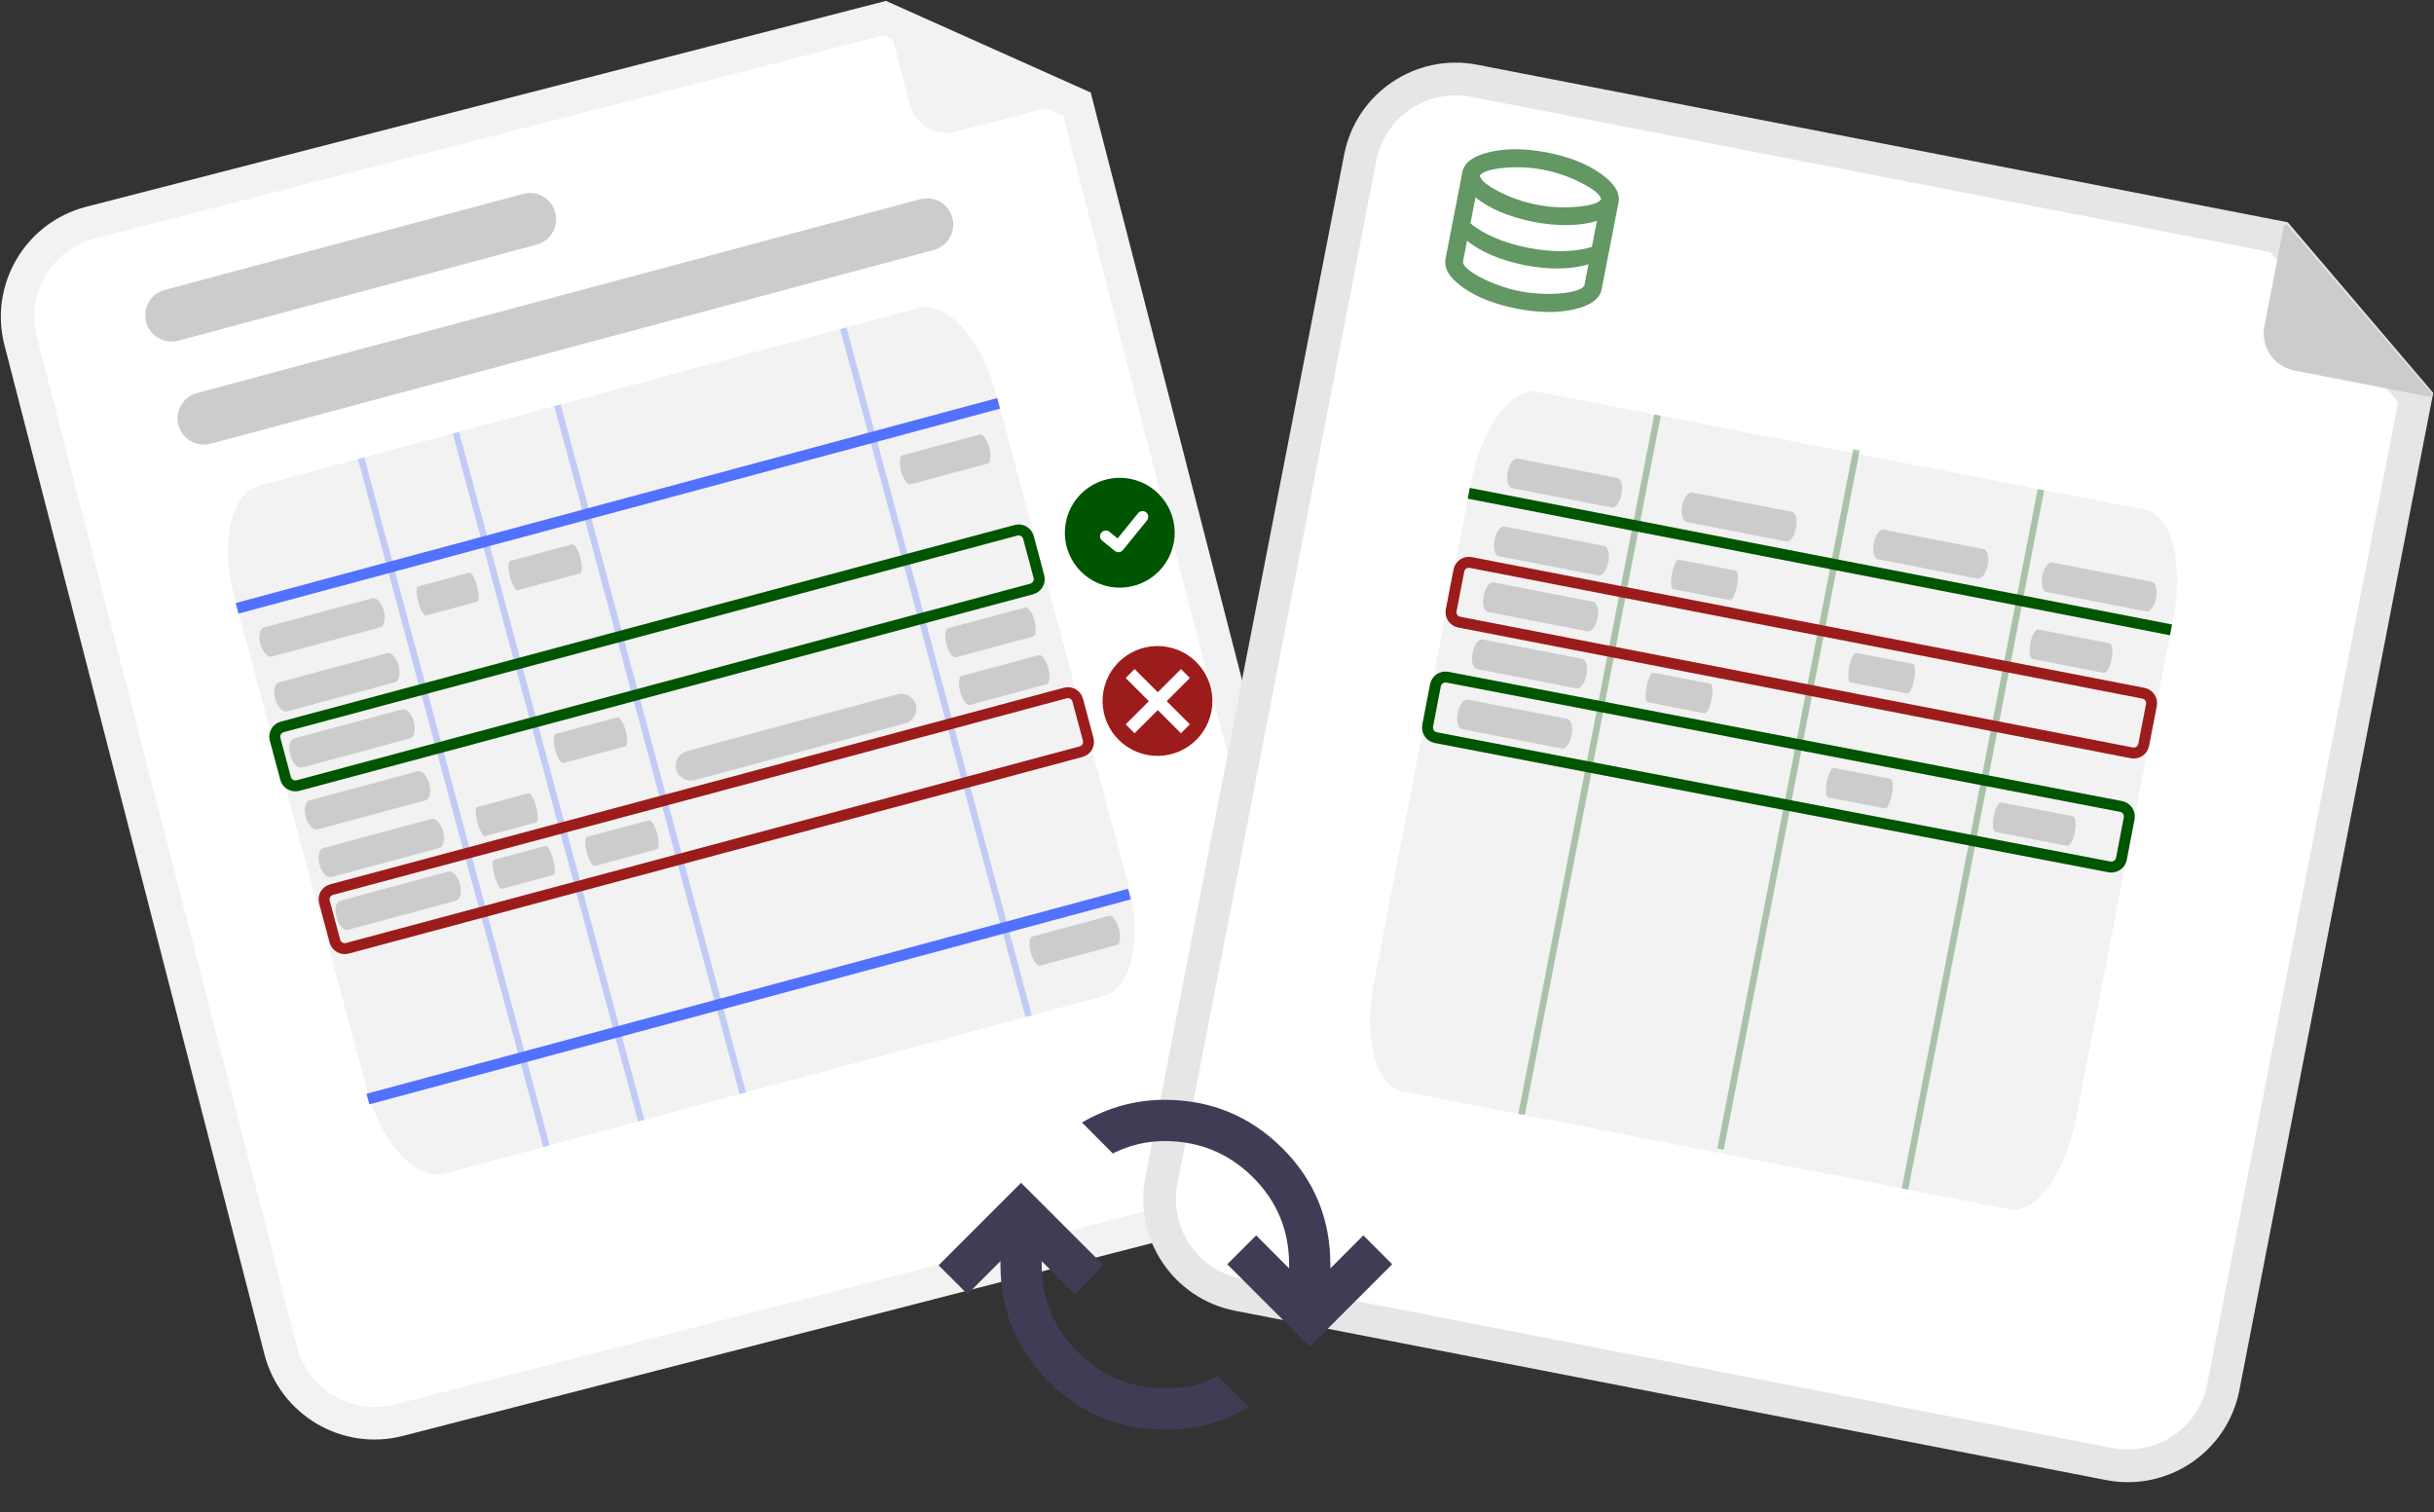 <svg width="2548" height="1583" xmlns="http://www.w3.org/2000/svg" xmlns:xlink="http://www.w3.org/1999/xlink" xml:space="preserve" overflow="hidden"><rect width="100%" height="100%" fill="#333333" stroke="none"/><defs><clipPath id="clip0"><path d="M2225.01 391.228 2442.94 433.588 2400.58 651.511 2182.65 609.151Z" fill-rule="evenodd" clip-rule="evenodd"/></clipPath><clipPath id="clip1"><path d="M2225.01 391.228 2442.94 433.588 2400.58 651.511 2182.65 609.151Z" fill-rule="evenodd" clip-rule="evenodd"/></clipPath><clipPath id="clip2"><path d="M2225.01 391.228 2442.94 433.588 2400.58 651.511 2182.65 609.151Z" fill-rule="evenodd" clip-rule="evenodd"/></clipPath></defs><g transform="translate(-709 -280)"><path d="M2030.65 1551.53 1130.6 1783.2C1067.03 1799.48 1002.27 1761.26 985.828 1697.76L713.643 641.185C697.349 577.643 735.588 512.912 799.121 496.481L1636.48 280.95 1850.78 376.849 2116.13 1406.82C2132.43 1470.36 2094.19 1535.1 2030.65 1551.53Z" fill="#F2F2F2" fill-rule="evenodd"/><path d="M808.406 529.545C763.184 541.247 735.963 587.355 747.56 632.613L1019.65 1689.42C1031.35 1734.65 1077.45 1761.88 1122.69 1750.28L2022.37 1518.56C2067.59 1506.86 2094.81 1460.75 2083.22 1415.49L1822.09 401.25 1633.82 316.95Z" fill="#FFFFFF" fill-rule="evenodd"/><path d="M1848.04 382.011 1709.35 417.697C1688.27 423.121 1666.78 410.44 1661.35 389.374L1634.97 287.022C1634.63 285.706 1635.43 284.365 1636.75 284.027 1637.28 283.89 1637.85 283.938 1638.36 284.16L1848.43 377.377C1849.67 377.931 1850.23 379.385 1849.68 380.63 1849.37 381.314 1848.77 381.823 1848.04 382.011Z" fill="#F2F2F2" fill-rule="evenodd"/><path d="M2913.91 1829.42 2001.91 1652.14C1937.52 1639.55 1895.48 1577.22 1907.93 1512.8L2116.13 441.735C2128.72 377.353 2191.05 335.313 2255.46 347.758L3103.92 512.682 3256.19 691.324 3053.24 1735.43C3040.65 1799.81 2978.32 1841.86 2913.91 1829.42Z" fill="#E6E6E6" fill-rule="evenodd"/><path d="M2248.93 381.344C2203.06 372.483 2158.68 402.42 2149.71 448.267L1941.52 1519.34C1932.66 1565.2 1962.6 1609.59 2008.44 1618.55L2920.44 1795.83C2966.31 1804.69 3010.69 1774.75 3019.66 1728.9L3219.47 700.981 3085.65 543.986Z" fill="#FFFFFF" fill-rule="evenodd"/><path d="M2320.41 759.51C2318.87 759.212 2317.46 758.421 2316.41 757.254L2316.34 757.181 2302.6 741.699C2299.97 738.644 2300.31 734.03 2303.36 731.396 2306.36 728.809 2310.88 729.083 2313.54 732.014L2322.44 742.061 2353.39 714.641C2356.41 711.967 2361.03 712.247 2363.7 715.267 2363.7 715.268 2363.7 715.268 2363.7 715.269L2363.7 715.269 2363.51 715.445 2363.71 715.264C2366.38 718.285 2366.1 722.898 2363.08 725.573L2326.66 757.812C2324.96 759.316 2322.65 759.941 2320.42 759.5Z" fill="#FFFFFF" fill-rule="evenodd"/><path d="M3251.89 695.299 3110.75 667.863C3089.29 663.692 3075.28 642.917 3079.45 621.46L3099.71 517.214C3099.97 515.873 3101.27 514.997 3102.61 515.259 3103.16 515.366 3103.66 515.654 3104.02 516.076L3254.25 691.251C3255.13 692.289 3255.01 693.851 3253.98 694.74 3253.4 695.23 3252.64 695.432 3251.9 695.289Z" fill="#CCCCCC" fill-rule="evenodd"/><path d="M1864 1322.73 1174.46 1508.49C1144.82 1516.41 1108.57 1477.45 1093.44 1421.39L954.151 904.375C939.08 848.307 950.848 796.41 980.457 788.36L1669.99 602.597C1699.63 594.684 1735.88 633.645 1751.02 689.696L1890.3 1206.72C1905.38 1262.79 1893.61 1314.69 1864 1322.73Z" fill="#F2F2F2" fill-rule="evenodd"/><path d="M1087.04 759.732 1281.05 1479.86" stroke="#5271FF" stroke-width="6.875" stroke-miterlimit="8" stroke-opacity="0.302" fill="none" fill-rule="evenodd"/><path d="M1186.26 733.001 1380.27 1453.13" stroke="#5271FF" stroke-width="6.875" stroke-miterlimit="8" stroke-opacity="0.302" fill="none" fill-rule="evenodd"/><path d="M1292.6 704.353 1486.61 1424.49" stroke="#5271FF" stroke-width="6.875" stroke-miterlimit="8" stroke-opacity="0.302" fill="none" fill-rule="evenodd"/><path d="M0 0 825.279 0" stroke="#5271FF" stroke-width="11.458" stroke-miterlimit="8" fill="none" fill-rule="evenodd" transform="matrix(-0.966 0.26 0.26 0.966 1754.4 702.235)"/><path d="M1591.83 623.739 1785.84 1343.87" stroke="#5271FF" stroke-width="6.875" stroke-miterlimit="8" stroke-opacity="0.302" fill="none" fill-rule="evenodd"/><path d="M0 0 825.279 0" stroke="#5271FF" stroke-width="11.458" stroke-miterlimit="8" fill="none" fill-rule="evenodd" transform="matrix(-0.966 0.26 0.26 0.966 1891.36 1215.96)"/><path d="M1106.94 936.755 993.705 967.261C989.276 968.454 983.851 962.603 981.586 954.195 979.321 945.786 981.073 938.002 985.501 936.809L1098.74 906.303C1103.16 905.11 1108.59 910.961 1110.86 919.369 1113.12 927.777 1111.37 935.562 1106.94 936.755Z" fill="#CCCCCC" fill-rule="evenodd"/><path d="M1122.43 994.24 1009.19 1024.75C1004.76 1025.94 999.338 1020.09 997.073 1011.68 994.807 1003.27 996.559 995.488 1000.99 994.295L1114.22 963.788C1118.65 962.595 1124.08 968.446 1126.34 976.854 1128.61 985.263 1126.86 993.047 1122.43 994.24Z" fill="#CCCCCC" fill-rule="evenodd"/><path d="M1138.26 1052.99 1025.02 1083.5C1020.59 1084.69 1015.17 1078.84 1012.9 1070.43 1010.64 1062.02 1012.39 1054.24 1016.82 1053.04L1130.05 1022.54C1134.48 1021.35 1139.91 1027.2 1142.17 1035.6 1144.44 1044.01 1142.68 1051.8 1138.26 1052.99Z" fill="#CCCCCC" fill-rule="evenodd"/><path d="M1208.67 909.863 1154.83 924.368C1152.72 924.935 1149.18 918.578 1146.92 910.169 1144.65 901.761 1144.52 894.484 1146.63 893.917L1200.47 879.411C1202.57 878.844 1206.12 885.202 1208.38 893.61 1210.65 902.019 1210.78 909.296 1208.67 909.863Z" fill="#CCCCCC" fill-rule="evenodd"/><path d="M1316.03 880.298 1251.42 897.704C1248.89 898.385 1245.01 892.119 1242.74 883.71 1240.48 875.302 1240.69 867.933 1243.22 867.252L1307.82 849.846C1310.35 849.166 1314.24 855.431 1316.5 863.84 1318.77 872.248 1318.55 879.617 1316.03 880.298Z" fill="#CCCCCC" fill-rule="evenodd"/><path d="M1742.89 765.3 1662.12 787.058C1658.96 787.909 1654.57 781.781 1652.3 773.373 1650.04 764.964 1650.76 757.457 1653.92 756.606L1734.68 734.849C1737.84 733.998 1742.24 740.126 1744.5 748.534 1746.77 756.943 1746.04 764.45 1742.89 765.3Z" fill="#CCCCCC" fill-rule="evenodd"/><path d="M1878.61 1269.11 1797.85 1290.87C1794.69 1291.72 1790.3 1285.59 1788.03 1277.18 1785.77 1268.78 1786.49 1261.27 1789.65 1260.42L1870.41 1238.66C1873.57 1237.81 1877.96 1243.94 1880.23 1252.35 1882.5 1260.75 1881.77 1268.26 1878.61 1269.11Z" fill="#CCCCCC" fill-rule="evenodd"/><g clip-path="url(#clip0)"><g clip-path="url(#clip1)"><g clip-path="url(#clip2)"><path d="M2296.91 603.09C2274.06 598.648 2255.41 591.372 2240.96 581.261 2226.52 571.15 2220.28 561.024 2222.25 550.885L2239.9 460.084C2241.84 450.096 2251.49 443.097 2268.83 439.088 2286.18 435.078 2306.13 435.265 2328.68 439.648 2351.23 444.031 2369.8 451.331 2384.38 461.547 2398.96 471.763 2405.28 481.866 2403.34 491.854L2385.69 582.655C2383.72 592.794 2374.14 599.846 2356.96 603.809 2339.78 607.772 2319.76 607.532 2296.91 603.09ZM2318.05 494.356C2331.51 496.974 2345.43 497.677 2359.8 496.466 2374.18 495.254 2382.62 492.616 2385.14 488.551 2384.33 483.839 2377.53 478.198 2364.75 471.631 2351.97 465.064 2338.77 460.456 2325.15 457.809 2311.38 455.132 2297.5 454.436 2283.5 455.721 2269.51 457.006 2261.02 459.713 2258.02 463.841 2259.25 468.793 2266.12 474.447 2278.63 480.805 2291.14 487.162 2304.27 491.679 2318.05 494.356ZM2309.27 539.53C2315.62 540.765 2321.81 541.654 2327.83 542.196 2333.85 542.737 2339.65 542.963 2345.25 542.872 2350.84 542.782 2356.18 542.367 2361.27 541.629 2366.36 540.891 2371.08 539.845 2375.43 538.491L2380.72 511.251C2376.38 512.605 2371.66 513.651 2366.57 514.389 2361.48 515.127 2356.14 515.541 2350.54 515.632 2344.95 515.723 2339.14 515.497 2333.12 514.955 2327.1 514.414 2320.92 513.525 2314.56 512.289 2308.2 511.054 2302.06 509.545 2296.12 507.763 2290.19 505.981 2284.64 504 2279.49 501.821 2274.34 499.642 2269.58 497.264 2265.21 494.687 2260.84 492.111 2256.97 489.395 2253.6 486.541L2248.31 513.781C2251.68 516.635 2255.55 519.351 2259.92 521.927 2264.28 524.504 2269.04 526.882 2274.2 529.061 2279.35 531.241 2284.89 533.221 2290.83 535.003 2296.76 536.785 2302.91 538.294 2309.27 539.53ZM2300.44 584.93C2307.4 586.283 2314.58 587.129 2321.97 587.467 2329.37 587.805 2336.26 587.692 2342.65 587.128 2349.04 586.564 2354.5 585.583 2359.01 584.182 2363.52 582.782 2366.38 581.021 2367.57 578.898L2371.9 556.652C2367.55 558.005 2362.83 559.052 2357.74 559.789 2352.65 560.527 2347.31 560.942 2341.72 561.033 2336.12 561.123 2330.32 560.898 2324.3 560.356 2318.28 559.814 2312.09 558.925 2305.74 557.69 2299.38 556.454 2293.23 554.946 2287.3 553.164 2281.36 551.381 2275.82 549.401 2270.67 547.222 2265.51 545.042 2260.75 542.664 2256.39 540.088 2252.02 537.511 2248.15 534.796 2244.78 531.942L2240.41 554.415C2240.72 556.832 2242.68 559.49 2246.28 562.388 2249.88 565.286 2254.54 568.194 2260.25 571.111 2265.97 574.028 2272.35 576.722 2279.41 579.193 2286.47 581.665 2293.48 583.577 2300.44 584.93Z" fill="#005500" fill-opacity="0.61"/></g></g></g><path d="M2812.45 1545.87 2176.57 1422.26C2149.26 1416.89 2136.1 1366.4 2147.15 1309.4L2249.32 783.784C2260.43 726.798 2291.54 684.916 2318.88 690.158L2954.76 813.761C2982.07 819.141 2995.23 869.629 2984.18 926.627L2882.01 1452.24C2870.9 1509.23 2839.78 1551.12 2812.45 1545.87Z" fill="#F2F2F2" fill-rule="evenodd"/><path d="M2444.13 714.588 2301.82 1446.69" stroke="#005500" stroke-width="6.875" stroke-miterlimit="8" stroke-opacity="0.302" fill="none" fill-rule="evenodd"/><path d="M2652.39 750.92 2510.08 1483.03" stroke="#005500" stroke-width="6.875" stroke-miterlimit="8" stroke-opacity="0.302" fill="none" fill-rule="evenodd"/><path d="M0 0 748.619 0" stroke="#005500" stroke-width="11.458" stroke-miterlimit="8" fill="none" fill-rule="evenodd" transform="matrix(-0.982 -0.191 -0.191 0.982 2981.7 939.374)"/><path d="M2845.53 792.613 2703.22 1524.72" stroke="#005500" stroke-width="6.875" stroke-miterlimit="8" stroke-opacity="0.302" fill="none" fill-rule="evenodd"/><path d="M2382.3 882.478 2277.87 862.179C2273.79 861.385 2271.82 853.811 2273.49 845.263 2275.15 836.715 2279.8 830.428 2283.89 831.221L2388.31 851.52C2392.4 852.313 2394.36 859.887 2392.7 868.436 2391.04 876.984 2386.38 883.271 2382.3 882.478Z" fill="#CCCCCC" fill-rule="evenodd"/><path d="M2370.94 940.918 2266.51 920.62C2262.43 919.826 2260.46 912.252 2262.13 903.704 2263.79 895.156 2268.44 888.868 2272.53 889.662L2376.95 909.961C2381.04 910.754 2383 918.328 2381.34 926.876 2379.68 935.425 2375.02 941.712 2370.94 940.918Z" fill="#CCCCCC" fill-rule="evenodd"/><path d="M2359.33 1000.65 2254.9 980.347C2250.82 979.553 2248.85 971.979 2250.52 963.431 2252.18 954.883 2256.83 948.595 2260.92 949.389L2365.34 969.688C2369.43 970.481 2371.39 978.055 2369.73 986.603 2368.07 995.152 2363.41 1001.44 2359.33 1000.65Z" fill="#CCCCCC" fill-rule="evenodd"/><path d="M2520.09 908.347 2460.51 896.765C2458.18 896.312 2457.63 889.015 2459.3 880.466 2460.96 871.918 2464.19 865.354 2466.52 865.807L2526.11 877.389C2528.44 877.842 2528.98 885.14 2527.32 893.688 2525.65 902.236 2522.42 908.8 2520.09 908.347Z" fill="#CCCCCC" fill-rule="evenodd"/><path d="M2911.22 984.376 2836.75 969.899C2833.83 969.333 2832.82 961.943 2834.48 953.395 2836.14 944.847 2839.85 938.375 2842.76 938.941L2917.24 953.418C2920.15 953.984 2921.17 961.374 2919.51 969.922 2917.84 978.47 2914.14 984.942 2911.22 984.376Z" fill="#CCCCCC" fill-rule="evenodd"/><path d="M2396.14 811.265 2291.71 790.967C2287.63 790.173 2285.67 782.599 2287.33 774.051 2288.99 765.502 2293.65 759.215 2297.73 760.009L2402.16 780.307C2406.24 781.101 2408.2 788.675 2406.54 797.223 2404.88 805.771 2400.22 812.059 2396.14 811.265Z" fill="#CCCCCC" fill-rule="evenodd"/><path d="M2578.81 846.772 2474.38 826.474C2470.3 825.68 2468.33 818.106 2470 809.558 2471.66 801.009 2476.31 794.722 2480.4 795.516L2584.82 815.814C2588.91 816.608 2590.87 824.182 2589.21 832.73 2587.55 841.278 2582.89 847.566 2578.81 846.772Z" fill="#CCCCCC" fill-rule="evenodd"/><path d="M2779.35 885.754 2674.93 865.456C2670.84 864.662 2668.88 857.088 2670.54 848.54 2672.2 839.992 2676.86 833.704 2680.94 834.498L2785.37 854.796C2789.45 855.59 2791.41 863.164 2789.75 871.712 2788.09 880.26 2783.43 886.548 2779.35 885.754Z" fill="#CCCCCC" fill-rule="evenodd"/><path d="M2955.71 920.034 2851.28 899.736C2847.2 898.942 2845.23 891.368 2846.9 882.82 2848.56 874.271 2853.21 867.984 2857.3 868.778L2961.72 889.076C2965.81 889.87 2967.77 897.444 2966.11 905.992 2964.45 914.54 2959.79 920.828 2955.71 920.034Z" fill="#CCCCCC" fill-rule="evenodd"/><path d="M2705.55 1005.96 2645.96 994.379C2643.63 993.926 2643.09 986.628 2644.76 978.08 2646.42 969.531 2649.65 962.968 2651.98 963.421L2711.56 975.003C2713.89 975.455 2714.44 982.753 2712.77 991.301 2711.11 999.85 2707.88 1006.41 2705.55 1005.96Z" fill="#CCCCCC" fill-rule="evenodd"/><path d="M2493.47 1026.72 2433.89 1015.14C2431.56 1014.69 2431.02 1007.39 2432.68 998.84 2434.34 990.292 2437.58 983.728 2439.91 984.181L2499.49 995.763C2501.82 996.216 2502.36 1003.51 2500.7 1012.06 2499.04 1020.61 2495.8 1027.17 2493.47 1026.72Z" fill="#CCCCCC" fill-rule="evenodd"/><path d="M1686.56 541.664 929.515 744.514C914.842 748.445 899.765 739.737 895.834 725.068 891.904 710.398 900.607 695.319 915.28 691.388L1672.32 488.538C1686.99 484.608 1702.07 493.314 1706 507.984 1709.94 522.653 1701.23 537.734 1686.56 541.664Z" fill="#CCCCCC" fill-rule="evenodd"/><path d="M1270.86 536.09 895.658 636.625C880.985 640.556 865.908 631.849 861.977 617.179 858.047 602.51 866.75 587.43 881.423 583.499L1256.62 482.964C1271.29 479.033 1286.37 487.74 1290.3 502.409 1294.24 517.079 1285.53 532.159 1270.86 536.09Z" fill="#CCCCCC" fill-rule="evenodd"/><g><g><g><path d="M1930.08 1776.67C1881.88 1776.67 1840.87 1759.94 1807.05 1726.49 1773.24 1693.03 1756.33 1652.2 1756.33 1604L1756.33 1600.22 1721.8 1634.76 1691.58 1604.54 1777.92 1518.21 1864.25 1604.54 1834.03 1634.76 1799.5 1600.22 1799.5 1604C1799.5 1639.97 1812.18 1670.55 1837.54 1695.73 1862.9 1720.91 1893.75 1733.5 1930.08 1733.5 1939.43 1733.5 1948.6 1732.42 1957.6 1730.26 1966.59 1728.1 1975.4 1724.87 1984.04 1720.55L2016.41 1752.93C2002.74 1760.84 1988.71 1766.77 1974.32 1770.73 1959.94 1774.69 1945.19 1776.67 1930.08 1776.67ZM2080.08 1689.79 1993.75 1603.46 2023.97 1573.24 2058.5 1607.78 2058.5 1604C2058.5 1568.03 2045.82 1537.45 2020.46 1512.27 1995.1 1487.09 1964.25 1474.5 1927.92 1474.5 1918.57 1474.5 1909.4 1475.58 1900.4 1477.74 1891.41 1479.9 1882.6 1483.13 1873.96 1487.45L1841.59 1455.08C1855.26 1447.16 1869.29 1441.23 1883.67 1437.27 1898.06 1433.31 1912.81 1431.33 1927.92 1431.33 1976.12 1431.33 2017.13 1448.06 2050.95 1481.51 2084.76 1514.97 2101.67 1555.8 2101.67 1604L2101.67 1607.78 2136.2 1573.24 2166.42 1603.46 2080.08 1689.79Z" fill="#3F3D56"/></g></g></g><path d="M2211.65 997.435C2212.76 991.61 2218.39 987.794 2224.22 988.912L2929.36 1124.22C2935.19 1125.34 2939 1130.97 2937.88 1136.79L2929.79 1178.98C2928.67 1184.81 2923.04 1188.62 2917.22 1187.5L2212.07 1052.19C2206.25 1051.07 2202.43 1045.45 2203.55 1039.62Z" stroke="#005500" stroke-width="11.458" stroke-miterlimit="8" fill="none" fill-rule="evenodd"/><path d="M996.991 1053.91C995.476 1048.25 998.832 1042.44 1004.49 1040.93L1772.6 835.111C1778.26 833.596 1784.07 836.952 1785.59 842.606L1796.56 883.557C1798.07 889.211 1794.72 895.023 1789.06 896.538L1020.95 1102.35C1015.29 1103.87 1009.48 1100.51 1007.96 1094.86Z" stroke="#005500" stroke-width="11.458" stroke-miterlimit="8" fill="none" fill-rule="evenodd"/><path d="M1936.49 853.533C1927.74 884.056 1895.9 901.707 1865.38 892.957 1834.85 884.208 1817.2 852.37 1825.95 821.847 1834.7 791.323 1866.54 773.672 1897.06 782.422 1927.59 791.171 1945.24 823.009 1936.49 853.533Z" fill="#005500" fill-rule="evenodd"/><path d="M1879.66 858.07C1878.37 858.038 1877.12 857.586 1876.11 856.781L1876.04 856.731 1862.82 846.032C1860.24 843.944 1859.85 840.161 1861.93 837.584 1864.02 835.009 1867.8 834.612 1870.38 836.703L1878.95 843.648 1900.35 817.239C1902.44 814.664 1906.22 814.269 1908.79 816.356L1908.79 816.356 1908.66 816.53 1908.8 816.354C1911.37 818.444 1911.77 822.224 1909.68 824.799L1884.5 855.848C1883.32 857.299 1881.54 858.115 1879.67 858.058Z" fill="#FFFFFF" fill-rule="evenodd"/><path d="M1154.43 1117.82 1041.19 1148.33C1036.77 1149.52 1031.34 1143.67 1029.08 1135.26 1026.81 1126.86 1028.56 1119.07 1032.99 1117.88L1146.23 1087.37C1150.65 1086.18 1156.08 1092.03 1158.35 1100.44 1160.61 1108.85 1158.86 1116.63 1154.43 1117.82Z" fill="#CCCCCC" fill-rule="evenodd"/><path d="M1363.52 1061.37 1298.91 1078.77C1296.38 1079.45 1292.5 1073.19 1290.23 1064.78 1287.97 1056.37 1288.18 1049 1290.71 1048.32L1355.31 1030.92C1357.84 1030.24 1361.73 1036.5 1363.99 1044.91 1366.26 1053.32 1366.04 1060.69 1363.52 1061.37Z" fill="#CCCCCC" fill-rule="evenodd"/><path d="M1790.38 946.37 1709.61 968.127C1706.46 968.978 1702.06 962.85 1699.79 954.442 1697.53 946.033 1698.25 938.527 1701.41 937.676L1782.17 915.918C1785.33 915.068 1789.73 921.195 1791.99 929.604 1794.26 938.012 1793.53 945.519 1790.38 946.37Z" fill="#CCCCCC" fill-rule="evenodd"/><path d="M1168.84 1167.72 1055.6 1198.23C1051.17 1199.42 1045.75 1193.57 1043.48 1185.16 1041.22 1176.75 1042.97 1168.97 1047.4 1167.77L1160.63 1137.27C1165.06 1136.08 1170.49 1141.93 1172.75 1150.33 1175.02 1158.74 1173.26 1166.53 1168.84 1167.72Z" fill="#CCCCCC" fill-rule="evenodd"/><path d="M1270.57 1140.83 1216.72 1155.33C1214.62 1155.9 1211.08 1149.54 1208.81 1141.13 1206.55 1132.73 1206.42 1125.45 1208.52 1124.88L1262.36 1110.38C1264.47 1109.81 1268.01 1116.17 1270.28 1124.58 1272.54 1132.98 1272.67 1140.26 1270.57 1140.83Z" fill="#CCCCCC" fill-rule="evenodd"/><path d="M1804.78 996.265 1724.02 1018.02C1720.86 1018.87 1716.46 1012.75 1714.2 1004.34 1711.93 995.929 1712.66 988.422 1715.81 987.571L1796.58 965.814C1799.73 964.963 1804.13 971.091 1806.4 979.499 1808.66 987.908 1807.94 995.415 1804.78 996.265Z" fill="#CCCCCC" fill-rule="evenodd"/><path d="M1656.34 1037.39 1436.57 1096.6C1427.97 1098.92 1419.17 1093.98 1416.9 1085.57 1414.64 1077.16 1419.77 1068.47 1428.36 1066.15L1648.14 1006.94C1656.73 1004.63 1665.54 1009.57 1667.8 1017.98 1670.07 1026.38 1664.94 1035.08 1656.34 1037.39Z" fill="#CCCCCC" fill-rule="evenodd"/><path d="M1048.61 1224.26C1047.09 1218.61 1050.45 1212.8 1056.1 1211.28L1824.22 1005.47C1829.87 1003.95 1835.69 1007.31 1837.2 1012.96L1848.17 1053.91C1849.69 1059.56 1846.33 1065.38 1840.68 1066.89L1072.56 1272.71C1066.91 1274.22 1061.09 1270.87 1059.58 1265.21Z" stroke="#9C1C1C" stroke-width="11.458" stroke-miterlimit="8" fill="none" fill-rule="evenodd"/><path d="M1186.55 1222.83 1073.31 1253.34C1068.88 1254.53 1063.46 1248.68 1061.19 1240.27 1058.93 1231.86 1060.68 1224.08 1065.11 1222.89L1178.34 1192.38C1182.77 1191.19 1188.2 1197.04 1190.46 1205.45 1192.73 1213.86 1190.98 1221.64 1186.55 1222.83Z" fill="#CCCCCC" fill-rule="evenodd"/><path d="M1288.28 1195.94 1234.44 1210.45C1232.33 1211.01 1228.79 1204.66 1226.52 1196.25 1224.26 1187.84 1224.13 1180.56 1226.23 1180L1280.07 1165.49C1282.18 1164.92 1285.72 1171.28 1287.99 1179.69 1290.25 1188.1 1290.38 1195.37 1288.28 1195.94Z" fill="#CCCCCC" fill-rule="evenodd"/><path d="M1396.5 1169.09 1331.89 1186.49C1329.36 1187.17 1325.48 1180.91 1323.21 1172.5 1320.95 1164.09 1321.16 1156.72 1323.69 1156.04L1388.3 1138.63C1390.82 1137.95 1394.71 1144.22 1396.97 1152.63 1399.24 1161.04 1399.03 1168.41 1396.5 1169.09Z" fill="#CCCCCC" fill-rule="evenodd"/><path d="M2236.24 877.219C2237.36 871.473 2242.92 867.721 2248.67 868.838L2952.81 1005.71C2958.56 1006.83 2962.31 1012.39 2961.19 1018.14L2953.1 1059.75C2951.98 1065.5 2946.42 1069.25 2940.68 1068.13L2236.53 931.263C2230.79 930.146 2227.04 924.582 2228.15 918.836Z" stroke="#9C1C1C" stroke-width="11.458" stroke-miterlimit="8" fill="none" fill-rule="evenodd"/><path d="M2343.86 1063.58 2239.43 1043.29C2235.35 1042.49 2233.38 1034.92 2235.05 1026.37 2236.71 1017.82 2241.36 1011.53 2245.45 1012.33L2349.87 1032.63C2353.96 1033.42 2355.92 1040.99 2354.26 1049.54 2352.6 1058.09 2347.94 1064.38 2343.86 1063.58Z" fill="#CCCCCC" fill-rule="evenodd"/><path d="M2872.79 1165.48 2798.31 1151.01C2795.39 1150.44 2794.38 1143.05 2796.04 1134.5 2797.7 1125.95 2801.41 1119.48 2804.32 1120.05L2878.8 1134.53C2881.71 1135.09 2882.73 1142.48 2881.07 1151.03 2879.41 1159.58 2875.7 1166.05 2872.79 1165.48Z" fill="#CCCCCC" fill-rule="evenodd"/><path d="M2682.27 1126.34 2622.68 1114.76C2620.35 1114.31 2619.81 1107.01 2621.47 1098.46 2623.14 1089.91 2626.37 1083.35 2628.7 1083.8L2688.28 1095.38C2690.61 1095.84 2691.15 1103.13 2689.49 1111.68 2687.83 1120.23 2684.6 1126.79 2682.27 1126.34Z" fill="#CCCCCC" fill-rule="evenodd"/><path d="M1975.98 1029.64C1967.23 1060.17 1935.39 1077.82 1904.87 1069.07 1874.34 1060.32 1856.69 1028.48 1865.44 997.958 1874.19 967.434 1906.03 949.783 1936.55 958.533 1967.08 967.283 1984.73 999.12 1975.98 1029.64Z" fill="#9C1C1C" fill-rule="evenodd"/><g><g><g><path d="M1896.73 1044.33 1890.67 1038.27 1914.93 1014 1890.67 989.733 1896.73 983.667 1921 1007.93 1945.27 983.667 1951.33 989.733 1927.07 1014 1951.33 1038.27 1945.27 1044.33 1921 1020.07 1896.73 1044.33Z" stroke="#FFFFFF" stroke-width="4.622" fill="#FFFFFF"/></g></g></g></g></svg>